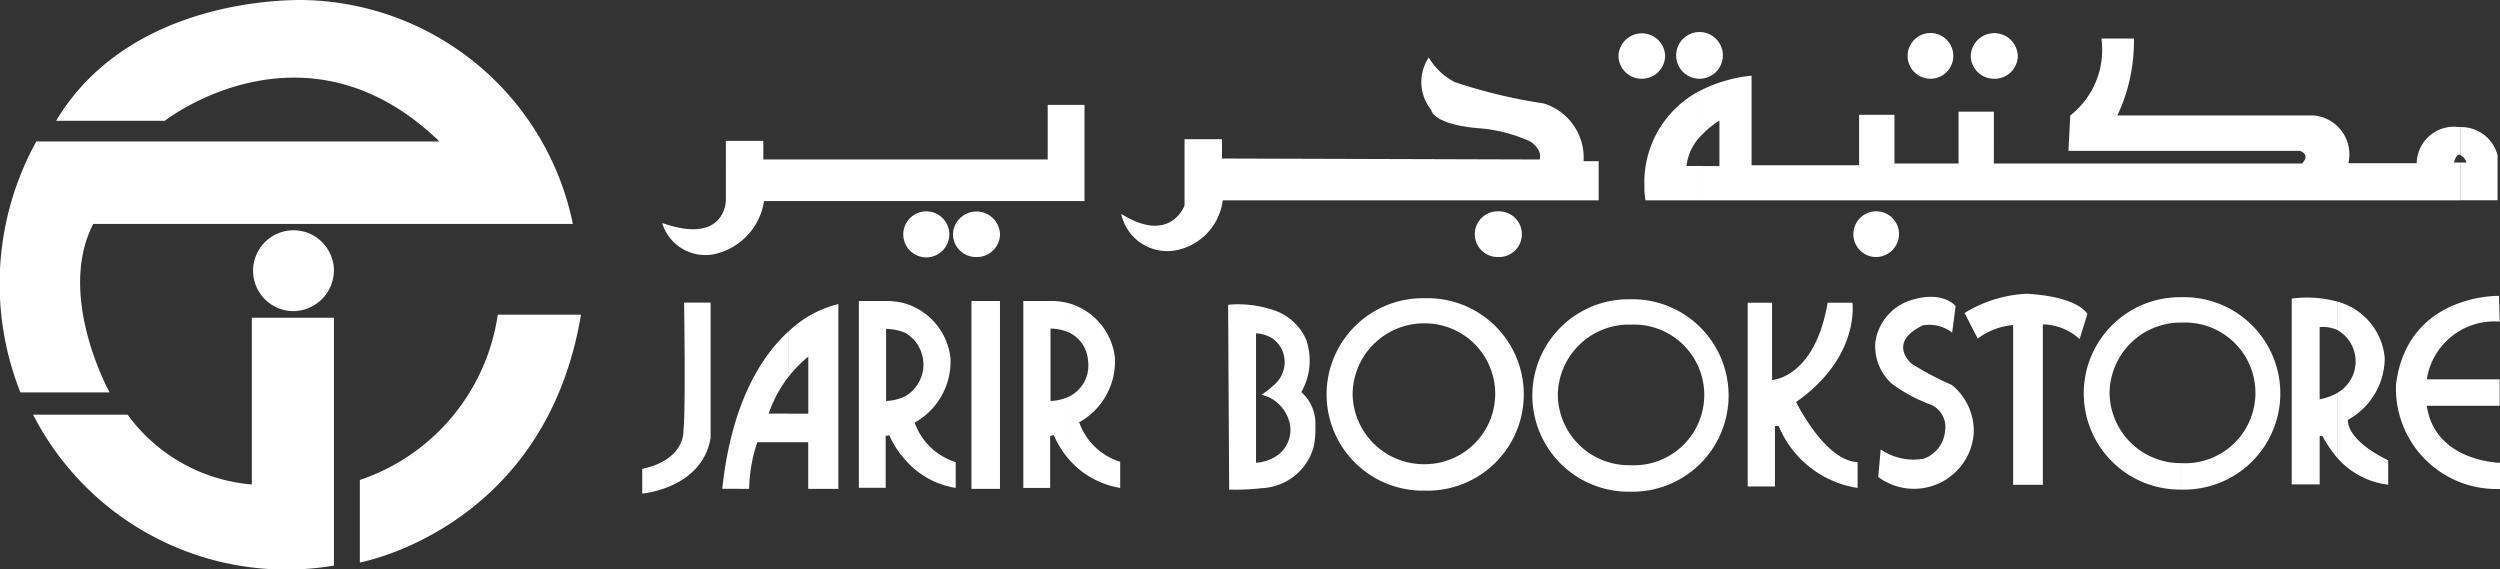 <svg xmlns="http://www.w3.org/2000/svg" width="124.353" height="28.318" viewBox="0 0 124.353 28.318"><rect x="0" y="0" width="124.353" height="28.318" fill="#333333" stroke="none"/><defs><style>.a{fill:#fff;fill-rule:evenodd;}</style></defs><path class="a" d="M13.208,16.361h4.083V28.688A14.158,14.158,0,0,1,2.327,21.182h4.7a8.519,8.519,0,0,0,6.18,3.472V16.361Zm-9.737-9.8C7.345.1,16.006.563,16.006.563a13.925,13.925,0,0,1,13.169,11.13H5.319c-1.848,3.574.811,8.379.811,8.379H1.694a14.653,14.653,0,0,1,.792-12.48H22.538C15.831,1.108,8.878,6.563,8.878,6.563H3.471Zm15.105,17.87a10.238,10.238,0,0,0,6.864-8.225h4.139c-1.778,10.669-11,12.328-11,12.328v-4.1Zm-3.345-8.4a2.011,2.011,0,1,1,2.059-2,2.038,2.038,0,0,1-2.059,2Zm17.4,7.846c2.129-.461,2.041-1.863,2.041-1.863.123-1.076.035-6.408.035-6.408h1.319v6.734c-.422,2.512-3.4,2.768-3.4,2.768v-1.23Zm3.976.99c.457-4.288,1.954-6.595,3.289-7.824V19.3a6.423,6.423,0,0,0-.984,1.829H39.9V22.55H38.349a7.675,7.675,0,0,0-.405,2.322ZM39.9,17.048a5.4,5.4,0,0,1,2.481-1.368v9.193h-1.5V22.551H39.9V21.132h.986V18.294A6.062,6.062,0,0,0,39.9,19.3V17.048Zm3.5-1.522h1.477a3.871,3.871,0,0,1,.809.12V17.1a2.647,2.647,0,0,0-.931-.186V20.5a2.43,2.43,0,0,0,.931-.224V23.4a4.46,4.46,0,0,1-.774-1.2c-.14.053-.177.019-.177.019v2.6H43.4v-9.3Zm2.286.12a3.206,3.206,0,0,1,2.27,2.7,3.479,3.479,0,0,1-1.778,3.23,3.147,3.147,0,0,0,2.041,1.965v1.284A4.173,4.173,0,0,1,45.686,23.4V20.277a1.827,1.827,0,0,0,0-3.179Zm4.734-.12v9.347H49V15.526H50.42Zm1.161,0h1.494a3.54,3.54,0,0,1,.792.12V17.1a2.337,2.337,0,0,0-.934-.2V20.5a2.381,2.381,0,0,0,.934-.224v3.145a4.661,4.661,0,0,1-.775-1.231c-.14.07-.175.036-.175.036v2.6H51.581v-9.3Zm2.287.12a3.184,3.184,0,0,1,2.269,2.7,3.466,3.466,0,0,1-1.777,3.214A3.154,3.154,0,0,0,56.4,23.524v1.3a4.289,4.289,0,0,1-2.534-1.4V20.277a1.727,1.727,0,0,0,.931-1.81,1.668,1.668,0,0,0-.931-1.369V15.646Zm24.3,4.563a3.539,3.539,0,0,0,3.572,3.486h.016v1.317a4.786,4.786,0,1,1,0-9.571V16.7h-.016a3.543,3.543,0,0,0-3.572,3.5Zm3.588-3.5V15.441a4.787,4.787,0,1,1,0,9.571V23.694a3.5,3.5,0,1,0,0-6.989ZM67.96,20.157a3.544,3.544,0,0,0,3.59,3.487v1.315a4.786,4.786,0,1,1,0-9.57v1.249a3.558,3.558,0,0,0-3.59,3.519Zm3.59-3.519V15.389a4.787,4.787,0,1,1,0,9.57V23.644a3.5,3.5,0,1,0,0-7.006Zm17.417,5.108v3.008H87.613V15.612h1.213v3.845s2.129-.1,2.761-3.845H92.82s.4,2.7-2.8,4.94c0,0,1.441,2.938,3.059,2.988v1.285a5.071,5.071,0,0,1-3.923-3.078h-.194Zm5.259,1.163a2.889,2.889,0,0,0,2.148.461A1.613,1.613,0,0,0,97.429,22a1.213,1.213,0,0,0-.843-1.367,7.778,7.778,0,0,1-1.8-.988,2.5,2.5,0,0,1-.827-2.038,2.558,2.558,0,0,1,1.708-2.1c1.654-.545,2.288.274,2.288.274L97.782,17.1a1.85,1.85,0,0,0-1.462-.359c-1.794.87-.561,1.9-.561,1.9a14.507,14.507,0,0,0,2.005,1.06,2.949,2.949,0,0,1,1.092,2.426,2.983,2.983,0,0,1-4.75,2.155l.121-1.367Zm4.825-5.52L98.4,16.123a6.485,6.485,0,0,1,3.1-.957c2.622.156,3.01,1.01,3.01,1.01l-.388,1.247a2.784,2.784,0,0,0-1.829-.734v7.979h-1.477V16.723a3.441,3.441,0,0,0-1.757.667Zm15.622,7.261V15.407a5.738,5.738,0,0,1,2.289.156v1.415a1.751,1.751,0,0,0-.9-.152v3.59a2.873,2.873,0,0,0,.9-.326v3.264a5.656,5.656,0,0,1-.758-1.109h-.14v2.406h-1.39Zm2.289-9.088a3.193,3.193,0,0,1,2.337,2.8,3.526,3.526,0,0,1-1.828,3.075s-.177.941,2,2.015v1.212a3.99,3.99,0,0,1-2.514-1.313V20.089a1.8,1.8,0,0,0,0-3.111V15.563Zm2.9,4.1c.58-4.51,5.122-4.39,5.122-4.39l.033,1.28a3.4,3.4,0,0,0-3.625,2.87h3.625v1.317h-3.625c.406,2.786,3.641,2.836,3.641,2.836v1.3a4.994,4.994,0,0,1-5.171-5.211Zm-14.25.445a3.539,3.539,0,0,0,3.57,3.486v1.314a4.785,4.785,0,1,1,0-9.569V16.6A3.541,3.541,0,0,0,105.612,20.106Zm3.57-3.5V15.338h.018a4.786,4.786,0,1,1,0,9.569h-.019V23.593a3.5,3.5,0,1,0,0-6.99ZM64,19.746v.682a1.808,1.808,0,0,0-.58-.237A3.209,3.209,0,0,0,64,19.746Zm-2.233-4.032A5.449,5.449,0,0,1,64,15.971v1.436a1.7,1.7,0,0,0-.844-.272v6.441A2.23,2.23,0,0,0,64,23.337v1.418a2.9,2.9,0,0,1-.58.085,11.549,11.549,0,0,1-1.6.067l-.052-9.193ZM64,15.971a2.681,2.681,0,0,1,1.654,1.486,3.171,3.171,0,0,1-.245,2.6,2.1,2.1,0,0,1,.7,1.692v.291a3.893,3.893,0,0,1-.089.752A2.794,2.794,0,0,1,64,24.754V23.337a1.566,1.566,0,0,0,.845-1.675A1.93,1.93,0,0,0,64,20.428v-.682a1.492,1.492,0,0,0,.581-1.195A1.44,1.44,0,0,0,64,17.407V15.971ZM33.616,11.648c3.169,1.11,3.169-1.128,3.169-1.128V7.563h1.864v.923H52.794V5.77h1.83v4.785H38.684a3.191,3.191,0,0,1-2.428,2.632,2.245,2.245,0,0,1-2.64-1.539Zm13.126,1.71A1.145,1.145,0,1,1,47.9,12.213,1.148,1.148,0,0,1,46.742,13.358Zm2.5-.018a1.143,1.143,0,0,1-1.161-1.128,1.171,1.171,0,0,1,2.341,0,1.149,1.149,0,0,1-1.18,1.128ZM77.267,8.486c.141-.511-.458-.887-.458-.887a7.486,7.486,0,0,0-2.6-.667c-2.286-.2-2.338-.908-2.338-.908a2.21,2.21,0,0,1-.123-2.611,3.187,3.187,0,0,0,1.3,1.229A26.239,26.239,0,0,0,77.459,5.7a2.815,2.815,0,0,1,1.99,2.872H80.2V10.52H61.5a2.9,2.9,0,0,1-2.411,2.5,2.347,2.347,0,0,1-2.64-1.828c2.446,1.537,3.151-.412,3.151-.412v-3.3h1.863v.96l15.8.048ZM75.209,13.34a1.137,1.137,0,1,1,0-2.273,1.137,1.137,0,1,1,0,2.273Zm7.319-2.819a3.655,3.655,0,0,1-.052-.667V9.821A5.123,5.123,0,0,1,85.378,5v2.22a2.553,2.553,0,0,0-.809,1.593h.809v1.707ZM85.378,5a7.323,7.323,0,0,1,2.428-.682V8.776h5.348V6.265h1.759V8.691H98.1V6.111h1.757V8.691h15.326s.456-.426-.107-.632H103.568l.089-1.759a4.151,4.151,0,0,0,1.55-3.829h1.618A8.67,8.67,0,0,1,106,6.3h9.784a1.941,1.941,0,0,1,1.706,2.373h3.4a1.848,1.848,0,0,1,2.076-1.8h.089V8.265a.183.183,0,0,0-.089-.019s-.122.035-.228.394h.317v1.88H85.379V8.814h.827V6.556a4.039,4.039,0,0,0-.827.665V5Zm37.669,1.878a1.86,1.86,0,0,1,1.864,1.4v2.24h-1.864V8.64h.316a.568.568,0,0,0-.316-.375V6.878Zm-40.7-2.406a1.147,1.147,0,0,1-1.161-1.146,1.161,1.161,0,0,1,2.32,0A1.159,1.159,0,0,1,82.352,4.472Zm2.868,0a1.16,1.16,0,0,1-1.161-1.146A1.162,1.162,0,1,1,85.22,4.472Zm11.488,0a1.137,1.137,0,1,1,0-2.274,1.137,1.137,0,1,1,0,2.274Zm3.185,0a1.154,1.154,0,0,1-1.18-1.146,1.171,1.171,0,0,1,2.34,0A1.149,1.149,0,0,1,99.893,4.472ZM93.98,13.34a1.137,1.137,0,1,1,1.162-1.128A1.157,1.157,0,0,1,93.98,13.34Z" transform="translate(-0.68 -0.555)"/></svg>
